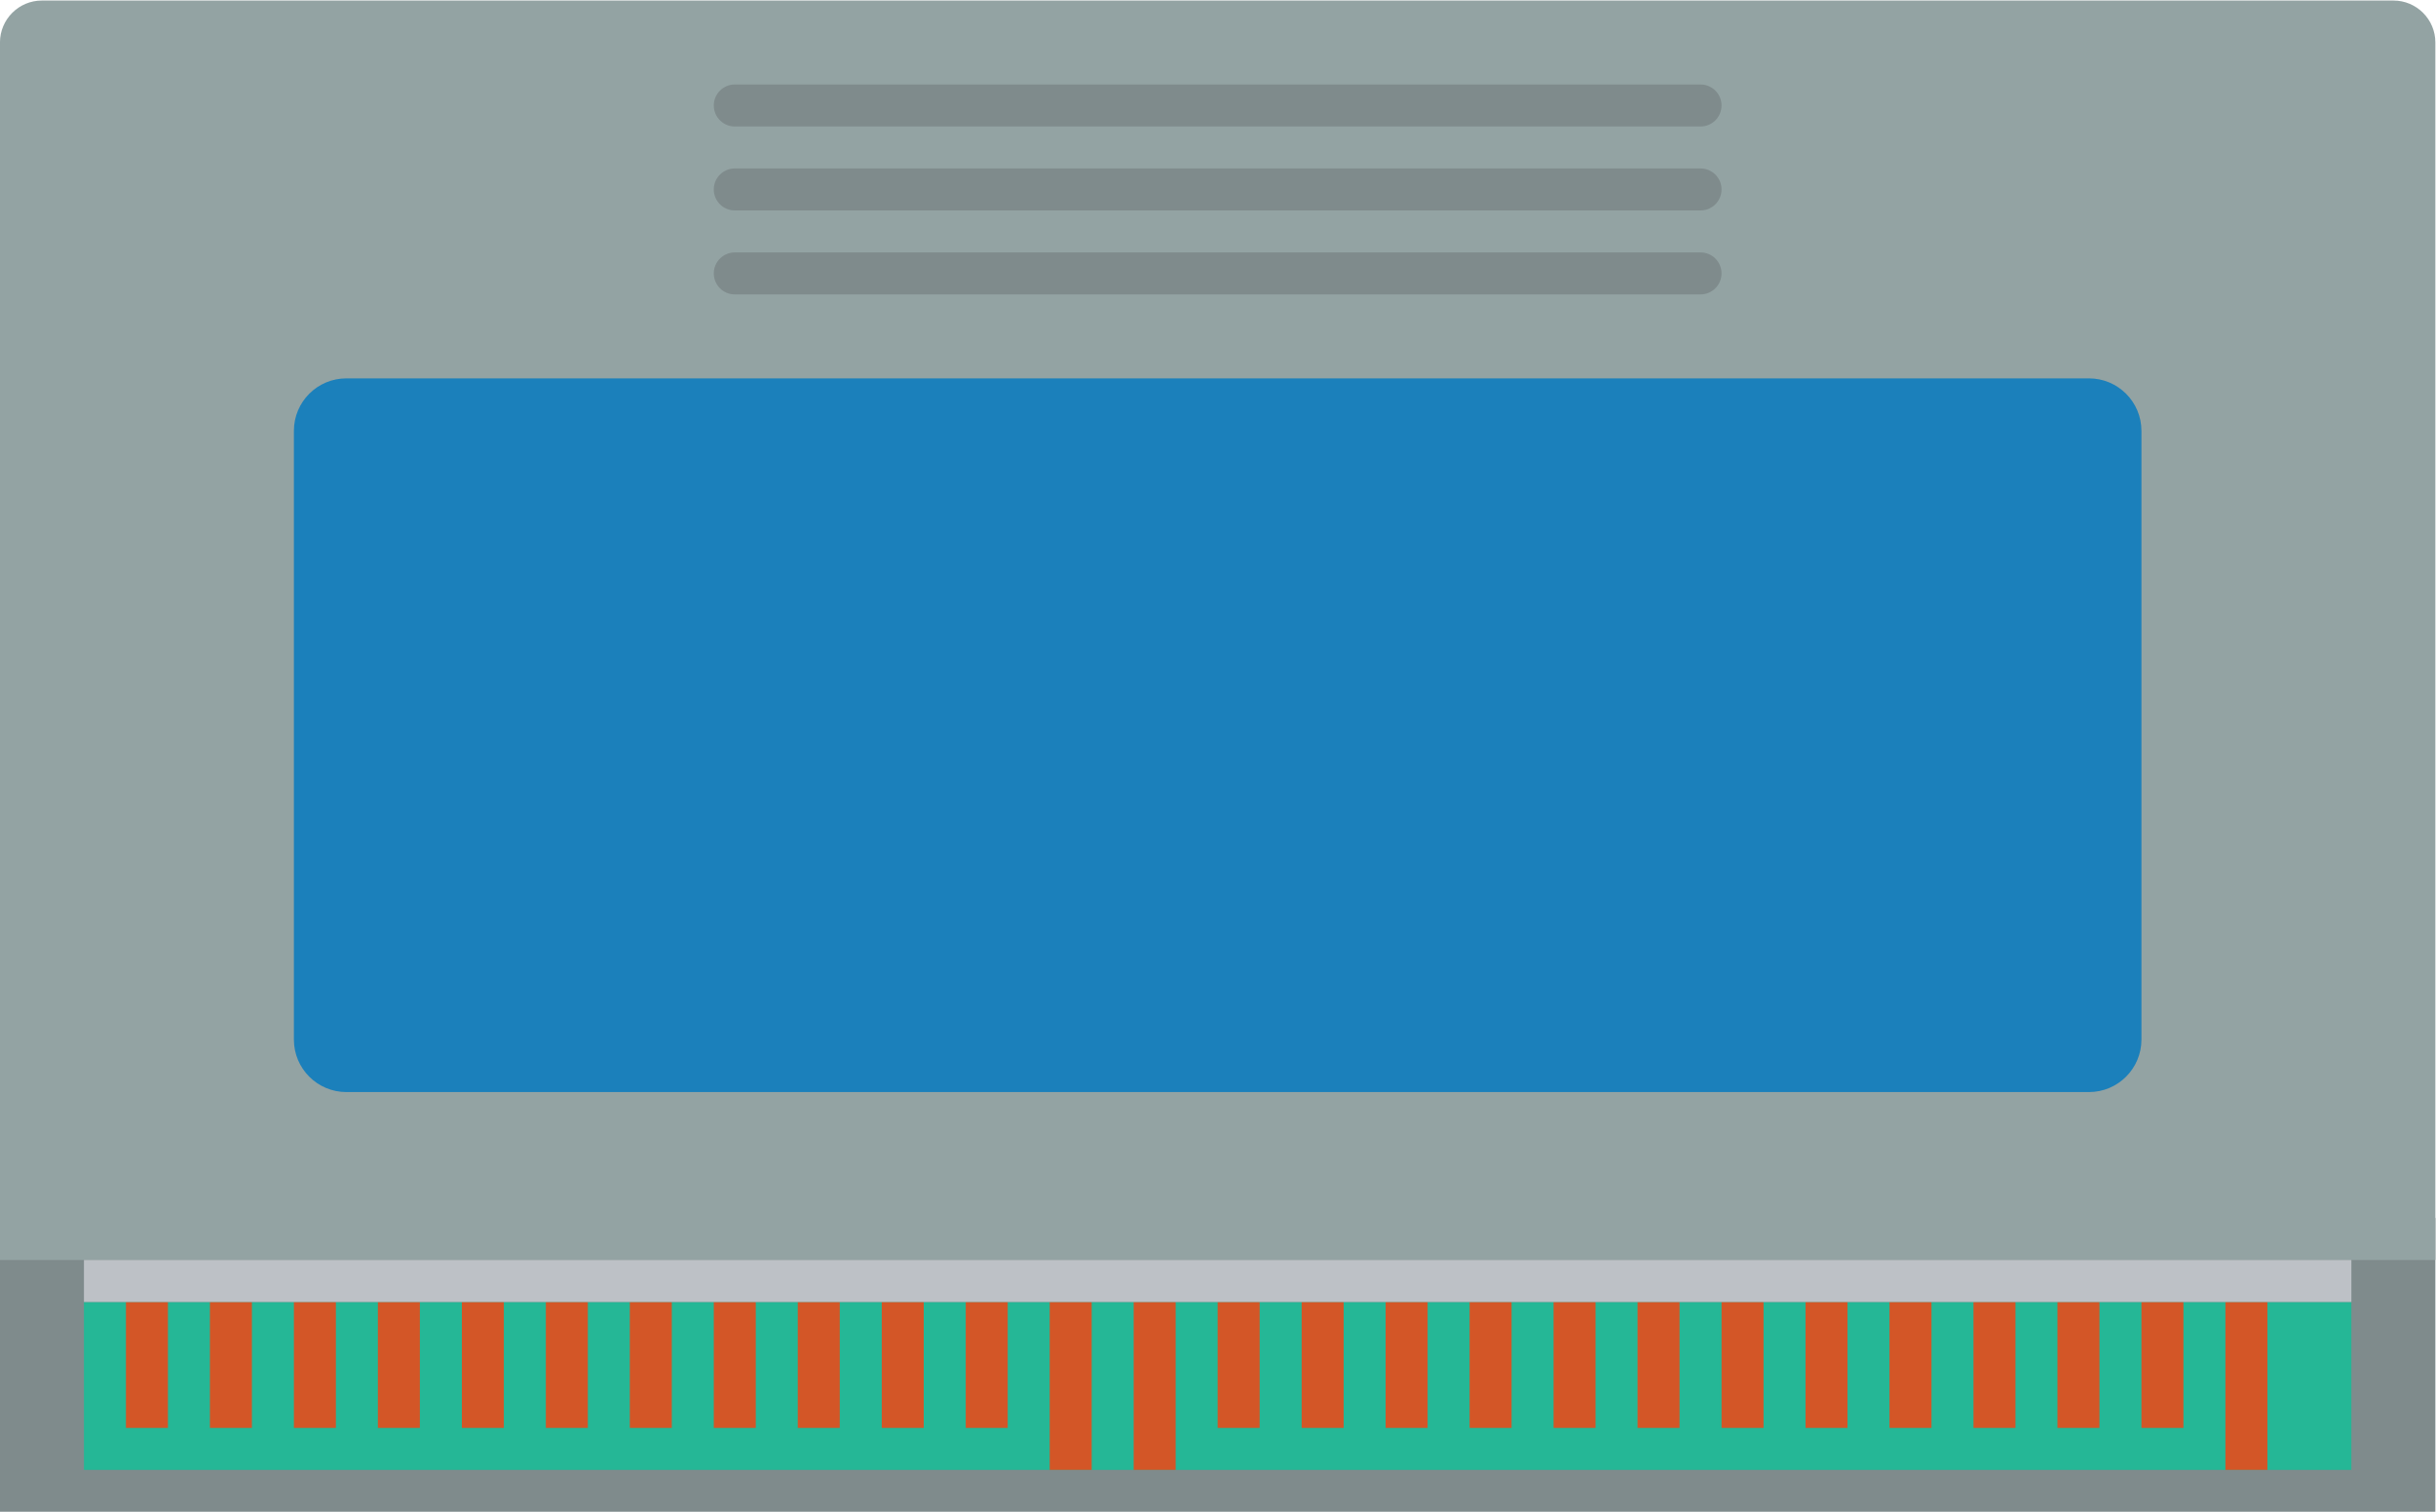<svg height="192" viewBox="0 0 309.333 192" width="309.333" xmlns="http://www.w3.org/2000/svg" xmlns:xlink="http://www.w3.org/1999/xlink"><clipPath id="a"><path d="m0 256h256v-256h-256z"/></clipPath><g transform="matrix(1.333 0 0 -1.333 -16 266.667)"><path d="m244 56h-232v28h232z" fill="#7f8b8c"/><g clip-path="url(#a)"><path d="m0 0h-232v116c0 2.209 1.791 4 4 4h224c2.209 0 4-1.791 4-4z" fill="#93a3a3" transform="translate(244 80)"/><path d="m0 0h-166c-2.761 0-5 2.239-5 5v58c0 2.761 2.239 5 5 5h166c2.761 0 5-2.239 5-5v-58c0-2.761-2.239-5-5-5" fill="#1b80bb" transform="translate(211 96)"/><path d="m0 0h-92c-1.105 0-2 .895-2 2s.895 2 2 2h92c1.105 0 2-.895 2-2s-.895-2-2-2" fill="#7f8b8c" transform="translate(174 172)"/><path d="m0 0h-92c-1.105 0-2 .895-2 2s.895 2 2 2h92c1.105 0 2-.895 2-2s-.895-2-2-2" fill="#7f8b8c" transform="translate(174 180)"/><path d="m0 0h-92c-1.105 0-2 .895-2 2s.895 2 2 2h92c1.105 0 2-.895 2-2s-.895-2-2-2" fill="#7f8b8c" transform="translate(174 188)"/><path d="m236 60h-216v16h216z" fill="#25b796"/><g fill="#d35627"><path d="m28 64h-4v12h4z"/><path d="m36 64h-4v12h4z"/><path d="m44 64h-4v12h4z"/><path d="m52 64h-4v12h4z"/><path d="m60 64h-4v12h4z"/><path d="m68 64h-4v12h4z"/><path d="m76 64h-4v12h4z"/><path d="m84 64h-4v12h4z"/><path d="m92 64h-4v12h4z"/><path d="m100 64h-4v12h4z"/><path d="m108 64h-4v12h4z"/><path d="m116 60h-4v16h4z"/><path d="m124 60h-4v16h4z"/><path d="m132 64h-4v12h4z"/><path d="m140 64h-4v12h4z"/><path d="m148 64h-4v12h4z"/><path d="m156 64h-4v12h4z"/><path d="m164 64h-4v12h4z"/><path d="m172 64h-4v12h4z"/><path d="m180 64h-4v12h4z"/><path d="m188 64h-4v12h4z"/><path d="m196 64h-4v12h4z"/><path d="m204 64h-4v12h4z"/><path d="m212 64h-4v12h4z"/><path d="m220 64h-4v12h4z"/><path d="m228 60h-4v16h4z"/></g><path d="m236 76h-216v4h216z" fill="#bdc1c6"/></g></g></svg>